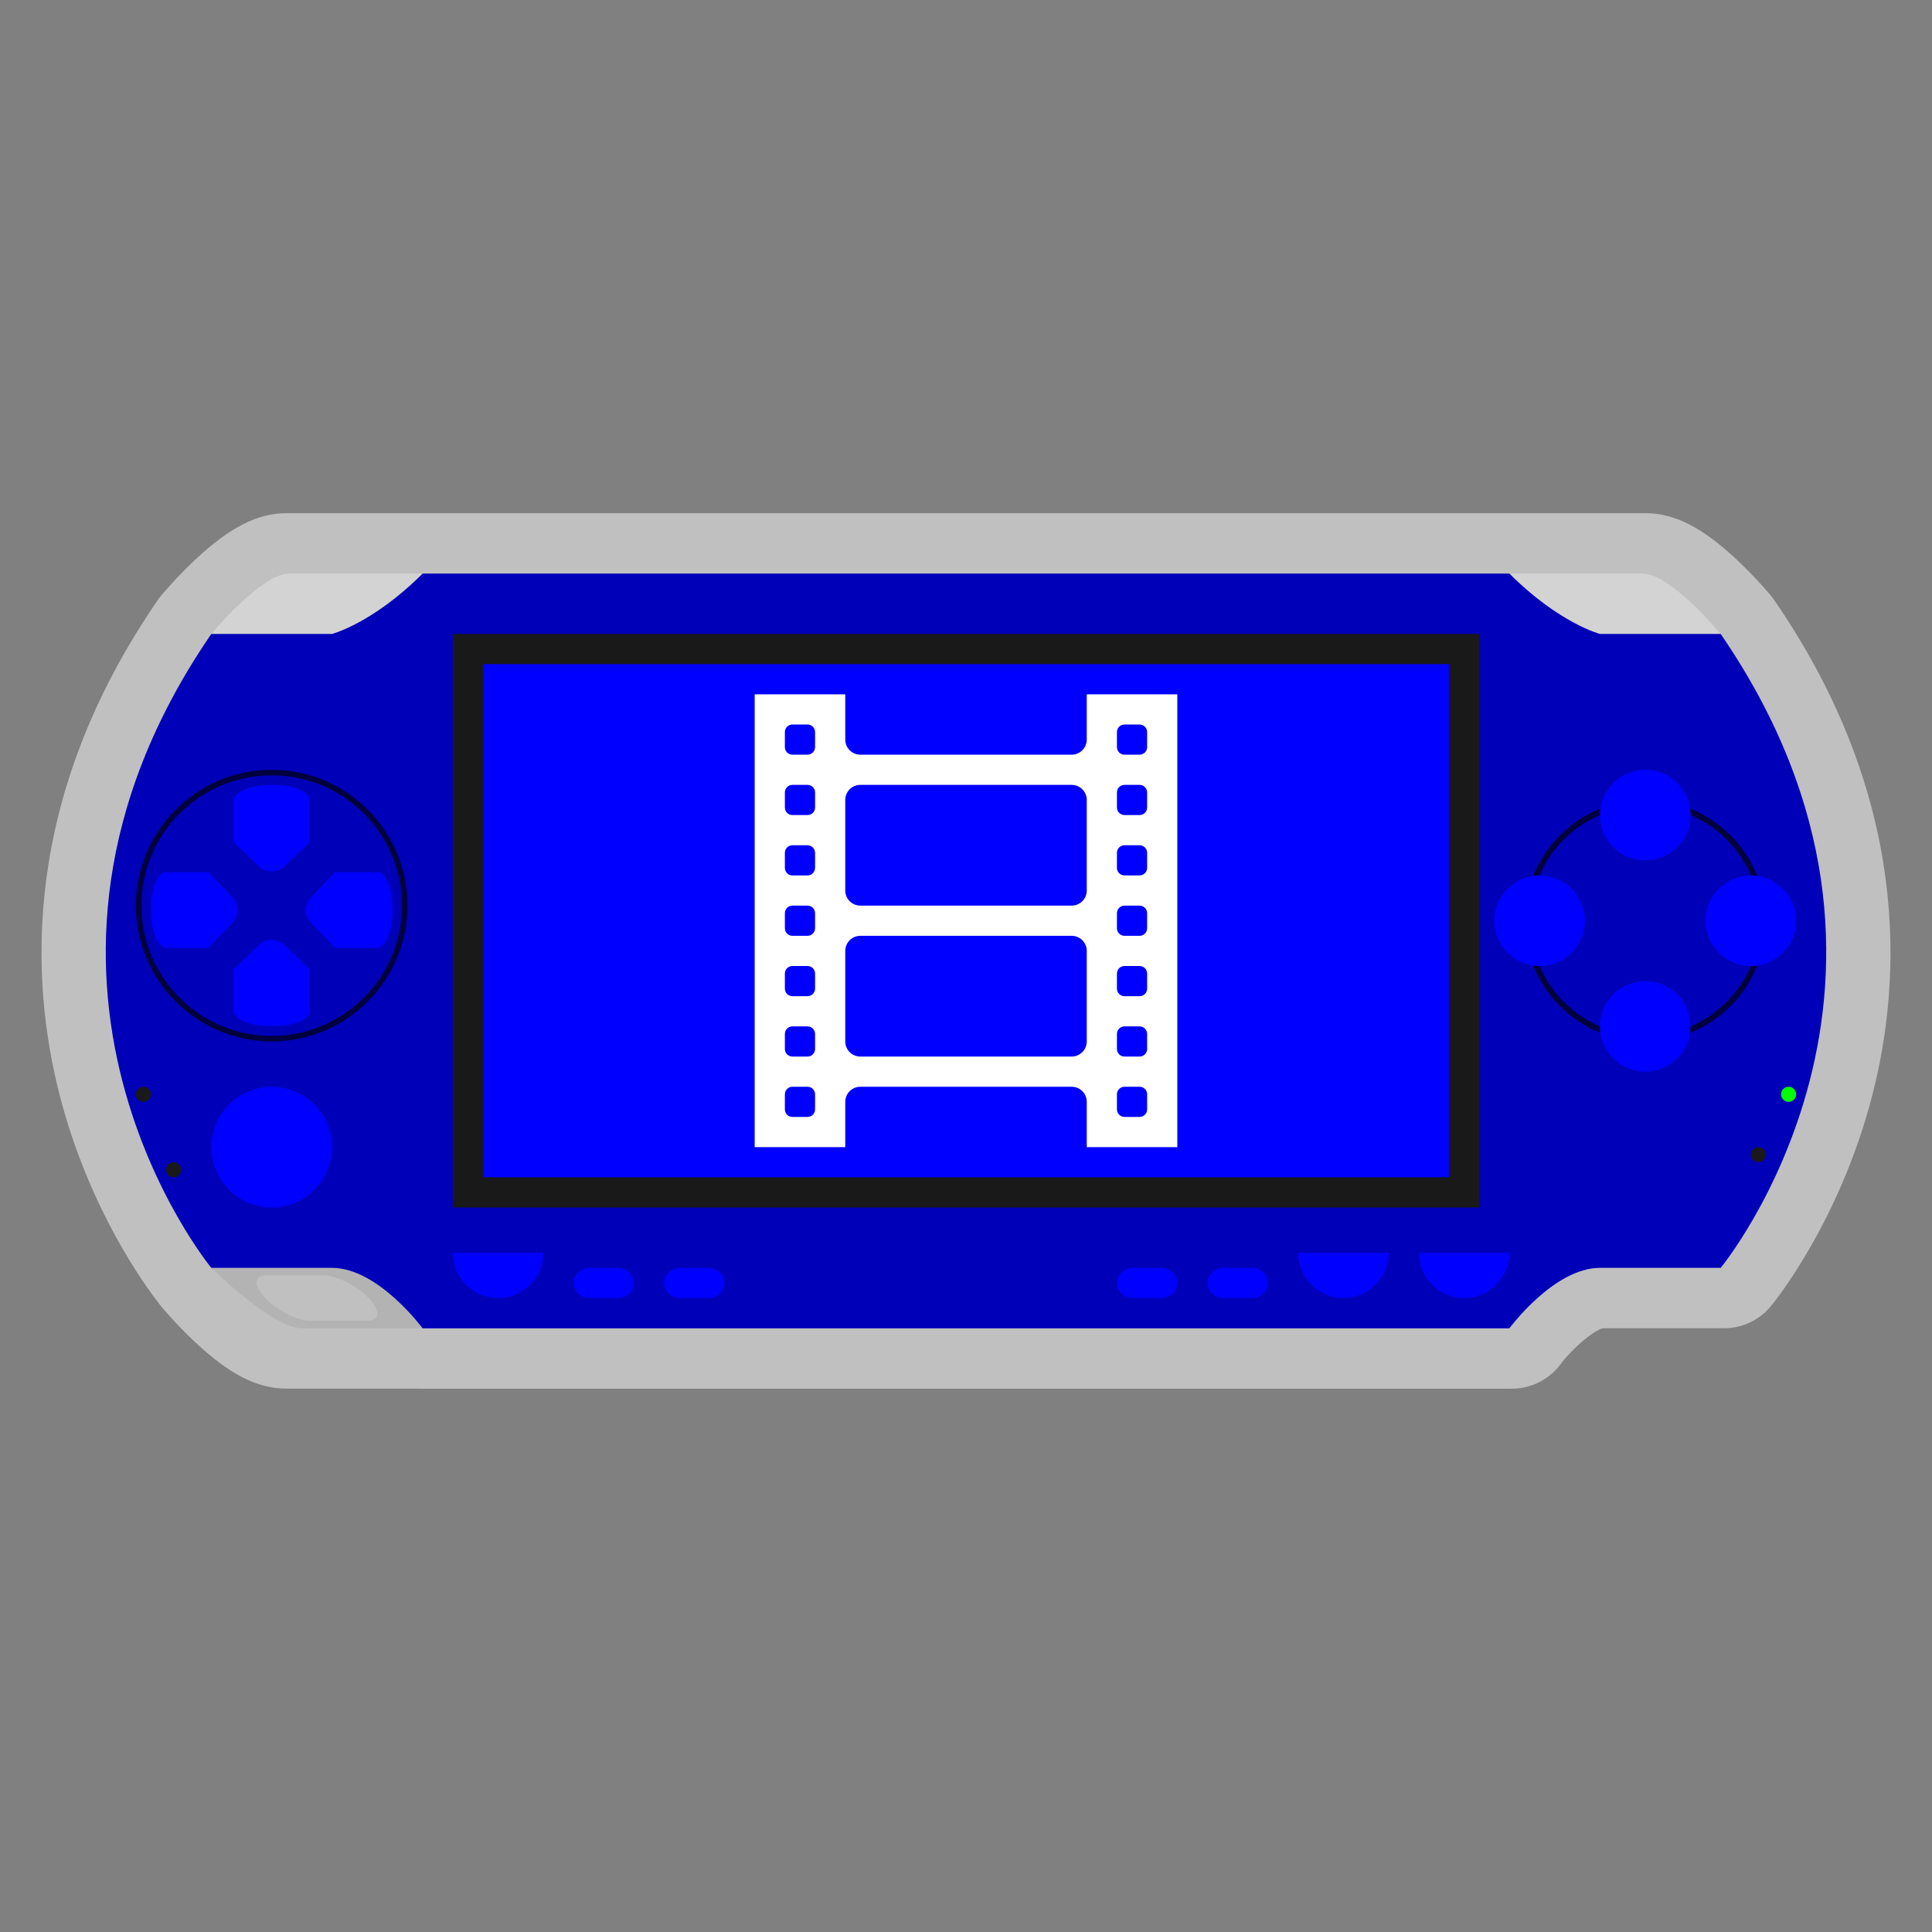 <?xml version="1.0" encoding="UTF-8" standalone="no"?>
<svg
   xmlns:dc="http://purl.org/dc/elements/1.1/"
   xmlns:cc="http://creativecommons.org/ns#"
   xmlns:rdf="http://www.w3.org/1999/02/22-rdf-syntax-ns#"
   xmlns:svg="http://www.w3.org/2000/svg"
   xmlns="http://www.w3.org/2000/svg"
   viewBox="0 0 320 320"
   height="320"
   width="320"
   xml:space="preserve"
   version="1.1"
   id="svg2"><rect x="0" y="0" width="320" height="320" fill="#808080" stroke="none"/><defs
     id="defs6"><clipPath
       id="clipPath16"
       clipPathUnits="userSpaceOnUse"><path
         id="path18"
         d="M 0,256 256,256 256,0 0,0 0,256 Z" /></clipPath><clipPath
       id="clipPath24"
       clipPathUnits="userSpaceOnUse"><path
         id="path26"
         d="m 5.5,188 245,0 0,-116.01 -245,0 L 5.5,188 Z" /></clipPath><clipPath
       id="clipPath40"
       clipPathUnits="userSpaceOnUse"><path
         id="path42"
         d="m 200,180 28,0 0,-12 -28,0 0,12 z" /></clipPath><clipPath
       id="clipPath56"
       clipPathUnits="userSpaceOnUse"><path
         id="path58"
         d="m 28,180 28,0 0,-12 -28,0 0,12 z" /></clipPath></defs><g
     transform="matrix(1.25,0,0,-1.25,0,320)"
     id="g10"><g
       id="g12"><g
         clip-path="url(#clipPath16)"
         id="g14"><g
           id="g20"><g
             id="g22" /><g
             id="g28"><g
               style="opacity:0.5"
               id="g30"
               clip-path="url(#clipPath24)"><g
                 id="g32"
                 transform="translate(235.065,176.526)"><path
                   id="path34"
                   style="fill:#ffffff;fill-opacity:1;fill-rule:nonzero;stroke:none"
                   d="m 0,0 c -0.139,0.201 -0.287,0.396 -0.443,0.584 -0.203,0.244 -2.051,2.441 -4.467,4.709 -4.552,4.274 -8.278,6.181 -12.082,6.181 l -17.756,0 -144.634,0 -17.757,0 c -3.804,0 -7.53,-1.907 -12.082,-6.181 -2.416,-2.268 -4.263,-4.465 -4.466,-4.709 -0.157,-0.188 -0.305,-0.383 -0.444,-0.584 -18.035,-26.167 -17.028,-50.182 -13.008,-65.719 3.885,-15.012 11.263,-25.119 13.05,-27.416 0.122,-0.171 0.25,-0.339 0.387,-0.502 0.202,-0.243 2.05,-2.44 4.466,-4.71 4.552,-4.273 8.278,-6.179 12.082,-6.179 l 17.374,0 c 0.132,-0.007 0.265,-0.01 0.398,-0.01 l 144.634,0 c 2.553,0 4.954,1.208 6.469,3.255 1.622,2.149 4.462,4.545 5.642,4.755 l 16.012,0 c 2.398,0 4.672,1.066 6.198,2.909 0.369,0.445 9.088,11.1 13.435,27.898 C 17.028,-50.182 18.035,-26.167 0,0" /></g></g></g></g><g
           id="g36"><g
             id="g38" /><g
             id="g44"><g
               style="opacity:0.5"
               id="g46"
               clip-path="url(#clipPath40)"><g
                 id="g48"
                 transform="translate(228,172)"><path
                   id="path50"
                   style="fill:#e6e6e6;fill-opacity:1;fill-rule:nonzero;stroke:none"
                   d="M 0,0 C 0,0 -6.644,8 -10.321,8 L -12,8 l -16,0 0,-8 0,-4 28,4 z" /></g></g></g></g><g
           id="g52"><g
             id="g54" /><g
             id="g60"><g
               style="opacity:0.5"
               id="g62"
               clip-path="url(#clipPath56)"><g
                 id="g64"
                 transform="translate(40,180)"><path
                   id="path66"
                   style="fill:#e6e6e6;fill-opacity:1;fill-rule:nonzero;stroke:none"
                   d="M 0,0 -1.679,0 C -5.357,0 -12,-8 -12,-8 l 28,-4 0,4 0,8 -16,0 z" /></g></g></g></g><g
           transform="translate(48.695,81)"
           id="g68"><path
             id="path70"
             style="fill:#b3b3b3;fill-opacity:1;fill-rule:nonzero;stroke:none"
             d="m 0,0 -7.631,0 c -1.676,0 -4.326,1.344 -5.915,3 -1.591,1.656 -1.521,3 0.154,3 L -5.76,6 C -4.083,6 -1.435,4.656 0.156,3 1.746,1.344 1.678,0 0,0 m 3.305,7 -24,0 c 0,0 8.085,-8 12,-8 l 16,0 c 0,0 -0.323,8 -4,8" /></g><g
           transform="translate(228,172)"
           id="g72"><path
             id="path74"
             style="fill:#0000b8;fill-opacity:1;fill-rule:nonzero;stroke:none"
             d="m 0,0 -16,0 c 0,0 -5.414,1.414 -12,8 l -144,0 c -6.586,-6.586 -12,-8 -12,-8 l -16,0 c -31.466,-45.857 0,-84 0,-84 l 16,0 c 6.098,0 12,-8.01 12,-8.01 l 144,0 c 0,0 5.901,8.01 12,8.01 l 16,0 c 0,0 31.466,38.143 0,84" /></g><g
           transform="translate(18.735,136)"
           id="g76"><path
             id="path78"
             style="fill:#00003d;fill-opacity:1;fill-rule:nonzero;stroke:none"
             d="M 0,0 C 0,9.521 7.746,17.265 17.265,17.265 26.786,17.265 34.53,9.521 34.53,0 34.53,-9.521 26.786,-17.266 17.265,-17.266 7.746,-17.266 0,-9.521 0,0 m -0.735,0 c 0,-9.926 8.074,-18 18,-18 9.926,0 18,8.074 18,18 0,9.926 -8.074,18 -18,18 -9.926,0 -18,-8.074 -18,-18" /></g><g
           transform="translate(44,104)"
           id="g80"><path
             id="path82"
             style="fill:#0000ff;fill-opacity:1;fill-rule:nonzero;stroke:none"
             d="m 0,0 c 0,-4.418 -3.582,-8 -8,-8 -4.418,0 -8,3.582 -8,8 0,4.418 3.582,8 8,8 4.418,0 8,-3.582 8,-8" /></g><g
           transform="translate(202.762,134)"
           id="g84"><path
             id="path86"
             style="fill:#00003d;fill-opacity:1;fill-rule:nonzero;stroke:none"
             d="M 0,0 C 0,8.402 6.837,15.238 15.238,15.238 23.64,15.238 30.477,8.402 30.477,0 30.477,-8.401 23.64,-15.238 15.238,-15.238 6.837,-15.238 0,-8.401 0,0 m -0.762,0 c 0,-8.821 7.177,-16 16,-16 8.824,0 16,7.179 16,16 0,8.821 -7.176,16 -16,16 -8.823,0 -16,-7.179 -16,-16" /></g><g
           transform="translate(224,148)"
           id="g88"><path
             id="path90"
             style="fill:#0000ff;fill-opacity:1;fill-rule:nonzero;stroke:none"
             d="m 0,0 c 0,-3.314 -2.686,-6 -6,-6 -3.314,0 -6,2.686 -6,6 0,3.314 2.686,6 6,6 3.314,0 6,-2.686 6,-6" /></g><g
           transform="translate(224,120)"
           id="g92"><path
             id="path94"
             style="fill:#0000ff;fill-opacity:1;fill-rule:nonzero;stroke:none"
             d="m 0,0 c 0,-3.313 -2.686,-6 -6,-6 -3.314,0 -6,2.687 -6,6 0,3.313 2.686,6 6,6 3.314,0 6,-2.687 6,-6" /></g><g
           transform="translate(210,134)"
           id="g96"><path
             id="path98"
             style="fill:#0000ff;fill-opacity:1;fill-rule:nonzero;stroke:none"
             d="m 0,0 c 0,-3.313 -2.686,-6 -6,-6 -3.314,0 -6,2.687 -6,6 0,3.314 2.686,6 6,6 3.314,0 6,-2.686 6,-6" /></g><g
           transform="translate(238,134)"
           id="g100"><path
             id="path102"
             style="fill:#0000ff;fill-opacity:1;fill-rule:nonzero;stroke:none"
             d="m 0,0 c 0,-3.313 -2.686,-6 -6,-6 -3.314,0 -6,2.687 -6,6 0,3.314 2.686,6 6,6 3.314,0 6,-2.686 6,-6" /></g><path
           id="path104"
           style="fill:#191919;fill-opacity:1;fill-rule:nonzero;stroke:none"
           d="m 196,96 -136,0 0,76 136,0 0,-76 z" /><g
           transform="translate(238,111)"
           id="g106"><path
             id="path108"
             style="fill:#00ff00;fill-opacity:1;fill-rule:nonzero;stroke:none"
             d="m 0,0 c 0,-0.552 -0.447,-1 -1,-1 -0.553,0 -1,0.448 -1,1 0,0.553 0.447,1 1,1 0.553,0 1,-0.447 1,-1" /></g><g
           transform="translate(234,103)"
           id="g110"><path
             id="path112"
             style="fill:#191919;fill-opacity:1;fill-rule:nonzero;stroke:none"
             d="m 0,0 c 0,-0.552 -0.447,-1 -1,-1 -0.553,0 -1,0.448 -1,1 0,0.553 0.447,1 1,1 0.553,0 1,-0.447 1,-1" /></g><g
           transform="translate(20,111)"
           id="g114"><path
             id="path116"
             style="fill:#191919;fill-opacity:1;fill-rule:nonzero;stroke:none"
             d="m 0,0 c 0,-0.554 -0.448,-1 -1,-1 -0.552,0 -1,0.446 -1,1 0,0.552 0.448,1 1,1 0.552,0 1,-0.448 1,-1" /></g><g
           transform="translate(24,101.001)"
           id="g118"><path
             id="path120"
             style="fill:#191919;fill-opacity:1;fill-rule:nonzero;stroke:none"
             d="m 0,0 c 0,-0.552 -0.448,-1.001 -1,-1.001 -0.552,0 -1,0.449 -1,1.001 0,0.552 0.448,0.999 1,0.999 0.552,0 1,-0.447 1,-0.999" /></g><g
           transform="translate(194,84)"
           id="g122"><path
             id="path124"
             style="fill:#0000ff;fill-opacity:1;fill-rule:nonzero;stroke:none"
             d="M 0,0 C 3.313,0 6,2.687 6,6 L -6,6 C -6,2.687 -3.313,0 0,0" /></g><g
           transform="translate(178,84)"
           id="g126"><path
             id="path128"
             style="fill:#0000ff;fill-opacity:1;fill-rule:nonzero;stroke:none"
             d="M 0,0 C 3.313,0 6,2.687 6,6 L -6,6 C -6,2.687 -3.313,0 0,0" /></g><g
           transform="translate(66,84)"
           id="g130"><path
             id="path132"
             style="fill:#0000ff;fill-opacity:1;fill-rule:nonzero;stroke:none"
             d="M 0,0 C 3.314,0 6,2.687 6,6 L -6,6 C -6,2.687 -3.314,0 0,0" /></g><g
           transform="translate(84,86)"
           id="g134"><path
             id="path136"
             style="fill:#0000ff;fill-opacity:1;fill-rule:nonzero;stroke:none"
             d="m 0,0 c 0,-1.104 -0.951,-2 -2.124,-2 l -3.752,0 C -7.049,-2 -8,-1.104 -8,0 c 0,1.104 0.951,2 2.124,2 l 3.752,0 C -0.951,2 0,1.104 0,0" /></g><g
           transform="translate(96,86)"
           id="g138"><path
             id="path140"
             style="fill:#0000ff;fill-opacity:1;fill-rule:nonzero;stroke:none"
             d="m 0,0 c 0,-1.104 -0.951,-2 -2.124,-2 l -3.752,0 C -7.049,-2 -8,-1.104 -8,0 c 0,1.104 0.951,2 2.124,2 l 3.752,0 C -0.951,2 0,1.104 0,0" /></g><g
           transform="translate(156,85.999)"
           id="g142"><path
             id="path144"
             style="fill:#0000ff;fill-opacity:1;fill-rule:nonzero;stroke:none"
             d="m 0,0 c 0,-1.104 -0.95,-1.999 -2.123,-1.999 l -3.754,0 C -7.047,-1.999 -8,-1.104 -8,0 c 0,1.104 0.953,2.001 2.123,2.001 l 3.754,0 C -0.95,2.001 0,1.104 0,0" /></g><g
           transform="translate(168,85.999)"
           id="g146"><path
             id="path148"
             style="fill:#0000ff;fill-opacity:1;fill-rule:nonzero;stroke:none"
             d="m 0,0 c 0,-1.104 -0.95,-1.999 -2.123,-1.999 l -3.754,0 C -7.047,-1.999 -8,-1.104 -8,0 c 0,1.104 0.953,2.001 2.123,2.001 l 3.754,0 C -0.95,2.001 0,1.104 0,0" /></g><g
           transform="translate(52,135.47)"
           id="g150"><path
             id="path152"
             style="fill:#0000ff;fill-opacity:1;fill-rule:nonzero;stroke:none"
             d="m 0,0 c 0,2.457 -0.687,4.484 -1.584,4.879 l 0,0.083 -6.019,0 -2.958,-3.063 c 0,0 -2.059,-1.846 0,-3.907 l 2.958,-3.061 6.019,0 0,0.189 C -0.687,-4.484 0,-2.458 0,0" /></g><g
           transform="translate(20,135.47)"
           id="g154"><path
             id="path156"
             style="fill:#0000ff;fill-opacity:1;fill-rule:nonzero;stroke:none"
             d="m 0,0 c 0,2.457 0.686,4.484 1.584,4.879 l 0,0.083 6.019,0 2.956,-3.063 c 0,0 2.059,-1.846 0,-3.907 l -2.956,-3.061 -6.019,0 0,0.189 C 0.686,-4.484 0,-2.458 0,0" /></g><g
           transform="translate(36.052,120)"
           id="g158"><path
             id="path160"
             style="fill:#0000ff;fill-opacity:1;fill-rule:nonzero;stroke:none"
             d="m 0,0 c 2.458,0 4.485,0.687 4.88,1.584 l 0.084,0 0,6.02 -3.063,2.956 c 0,0 -1.848,2.059 -3.907,0 l -3.063,-2.956 0,-6.02 0.189,0 C -4.484,0.687 -2.458,0 0,0" /></g><g
           transform="translate(36.052,152)"
           id="g162"><path
             id="path164"
             style="fill:#0000ff;fill-opacity:1;fill-rule:nonzero;stroke:none"
             d="m 0,0 c 2.458,0 4.485,-0.687 4.88,-1.584 l 0.084,0 0,-6.02 -3.063,-2.956 c 0,0 -1.848,-2.059 -3.907,0 l -3.063,2.956 0,6.02 0.189,0 C -4.484,-0.687 -2.458,0 0,0" /></g><path
           id="path166"
           style="fill:#0000ff;fill-opacity:1;fill-rule:nonzero;stroke:none"
           d="m 192,100 -128,0 0,68 128,0 0,-68 z" /><g
           transform="translate(151,156)"
           id="g168"><path
             id="path170"
             style="fill:#ffffff;fill-opacity:1;fill-rule:nonzero;stroke:none"
             d="m 0,0 -2,0 c -0.553,0 -1,0.448 -1,1 l 0,2 c 0,0.552 0.447,1 1,1 L 0,4 C 0.553,4 1,3.552 1,3 L 1,1 C 1,0.448 0.553,0 0,0 m 0,-8 -2,0 c -0.553,0 -1,0.448 -1,1 l 0,2 c 0,0.552 0.447,1 1,1 l 2,0 c 0.553,0 1,-0.448 1,-1 L 1,-7 C 1,-7.552 0.553,-8 0,-8 m 0,-8 -2,0 c -0.553,0 -1,0.448 -1,1 l 0,2 c 0,0.552 0.447,1 1,1 l 2,0 c 0.553,0 1,-0.448 1,-1 l 0,-2 c 0,-0.552 -0.447,-1 -1,-1 m 0,-8 -2,0 c -0.553,0 -1,0.448 -1,1 l 0,2 c 0,0.552 0.447,1 1,1 l 2,0 c 0.553,0 1,-0.448 1,-1 l 0,-2 c 0,-0.552 -0.447,-1 -1,-1 m 0,-8 -2,0 c -0.553,0 -1,0.447 -1,1 l 0,2 c 0,0.552 0.447,1 1,1 l 2,0 c 0.553,0 1,-0.448 1,-1 l 0,-2 c 0,-0.553 -0.447,-1 -1,-1 m 0,-8 -2,0 c -0.553,0 -1,0.447 -1,1 l 0,2 c 0,0.553 0.447,1 1,1 l 2,0 c 0.553,0 1,-0.447 1,-1 l 0,-2 c 0,-0.553 -0.447,-1 -1,-1 m 0,-8 -2,0 c -0.553,0 -1,0.447 -1,1 l 0,2 c 0,0.553 0.447,1 1,1 l 2,0 c 0.553,0 1,-0.447 1,-1 l 0,-2 c 0,-0.553 -0.447,-1 -1,-1 m -9,28 -28,0 c -1.104,0 -2,0.896 -2,2 l 0,12 c 0,1.104 0.896,2 2,2 l 28,0 c 1.104,0 2,-0.896 2,-2 l 0,-12 c 0,-1.104 -0.896,-2 -2,-2 m 0,-20 -28,0 c -1.104,0 -2,0.896 -2,2 l 0,12 c 0,1.104 0.896,2 2,2 l 28,0 c 1.104,0 2,-0.896 2,-2 l 0,-12 c 0,-1.104 -0.896,-2 -2,-2 m -35,40 -2,0 c -0.552,0 -1,0.448 -1,1 l 0,2 c 0,0.552 0.448,1 1,1 l 2,0 c 0.552,0 1,-0.448 1,-1 l 0,-2 c 0,-0.552 -0.448,-1 -1,-1 m 0,-8 -2,0 c -0.552,0 -1,0.448 -1,1 l 0,2 c 0,0.552 0.448,1 1,1 l 2,0 c 0.552,0 1,-0.448 1,-1 l 0,-2 c 0,-0.552 -0.448,-1 -1,-1 m 0,-8 -2,0 c -0.552,0 -1,0.448 -1,1 l 0,2 c 0,0.552 0.448,1 1,1 l 2,0 c 0.552,0 1,-0.448 1,-1 l 0,-2 c 0,-0.552 -0.448,-1 -1,-1 m 0,-8 -2,0 c -0.552,0 -1,0.448 -1,1 l 0,2 c 0,0.552 0.448,1 1,1 l 2,0 c 0.552,0 1,-0.448 1,-1 l 0,-2 c 0,-0.552 -0.448,-1 -1,-1 m 0,-8 -2,0 c -0.552,0 -1,0.447 -1,1 l 0,2 c 0,0.552 0.448,1 1,1 l 2,0 c 0.552,0 1,-0.448 1,-1 l 0,-2 c 0,-0.553 -0.448,-1 -1,-1 m 0,-8 -2,0 c -0.552,0 -1,0.447 -1,1 l 0,2 c 0,0.553 0.448,1 1,1 l 2,0 c 0.552,0 1,-0.447 1,-1 l 0,-2 c 0,-0.553 -0.448,-1 -1,-1 m 0,-8 -2,0 c -0.552,0 -1,0.447 -1,1 l 0,2 c 0,0.553 0.448,1 1,1 l 2,0 c 0.552,0 1,-0.447 1,-1 l 0,-2 c 0,-0.553 -0.448,-1 -1,-1 M -7,8 -7,2 C -7,0.896 -7.896,0 -9,0 l -28,0 c -1.104,0 -2,0.896 -2,2 l 0,6 -12,0 0,-60 12,0 0,6 c 0,1.104 0.896,2 2,2 l 28,0 c 1.104,0 2,-0.896 2,-2 l 0,-6 12,0 0,60 -12,0 z" /></g></g></g></g></svg>